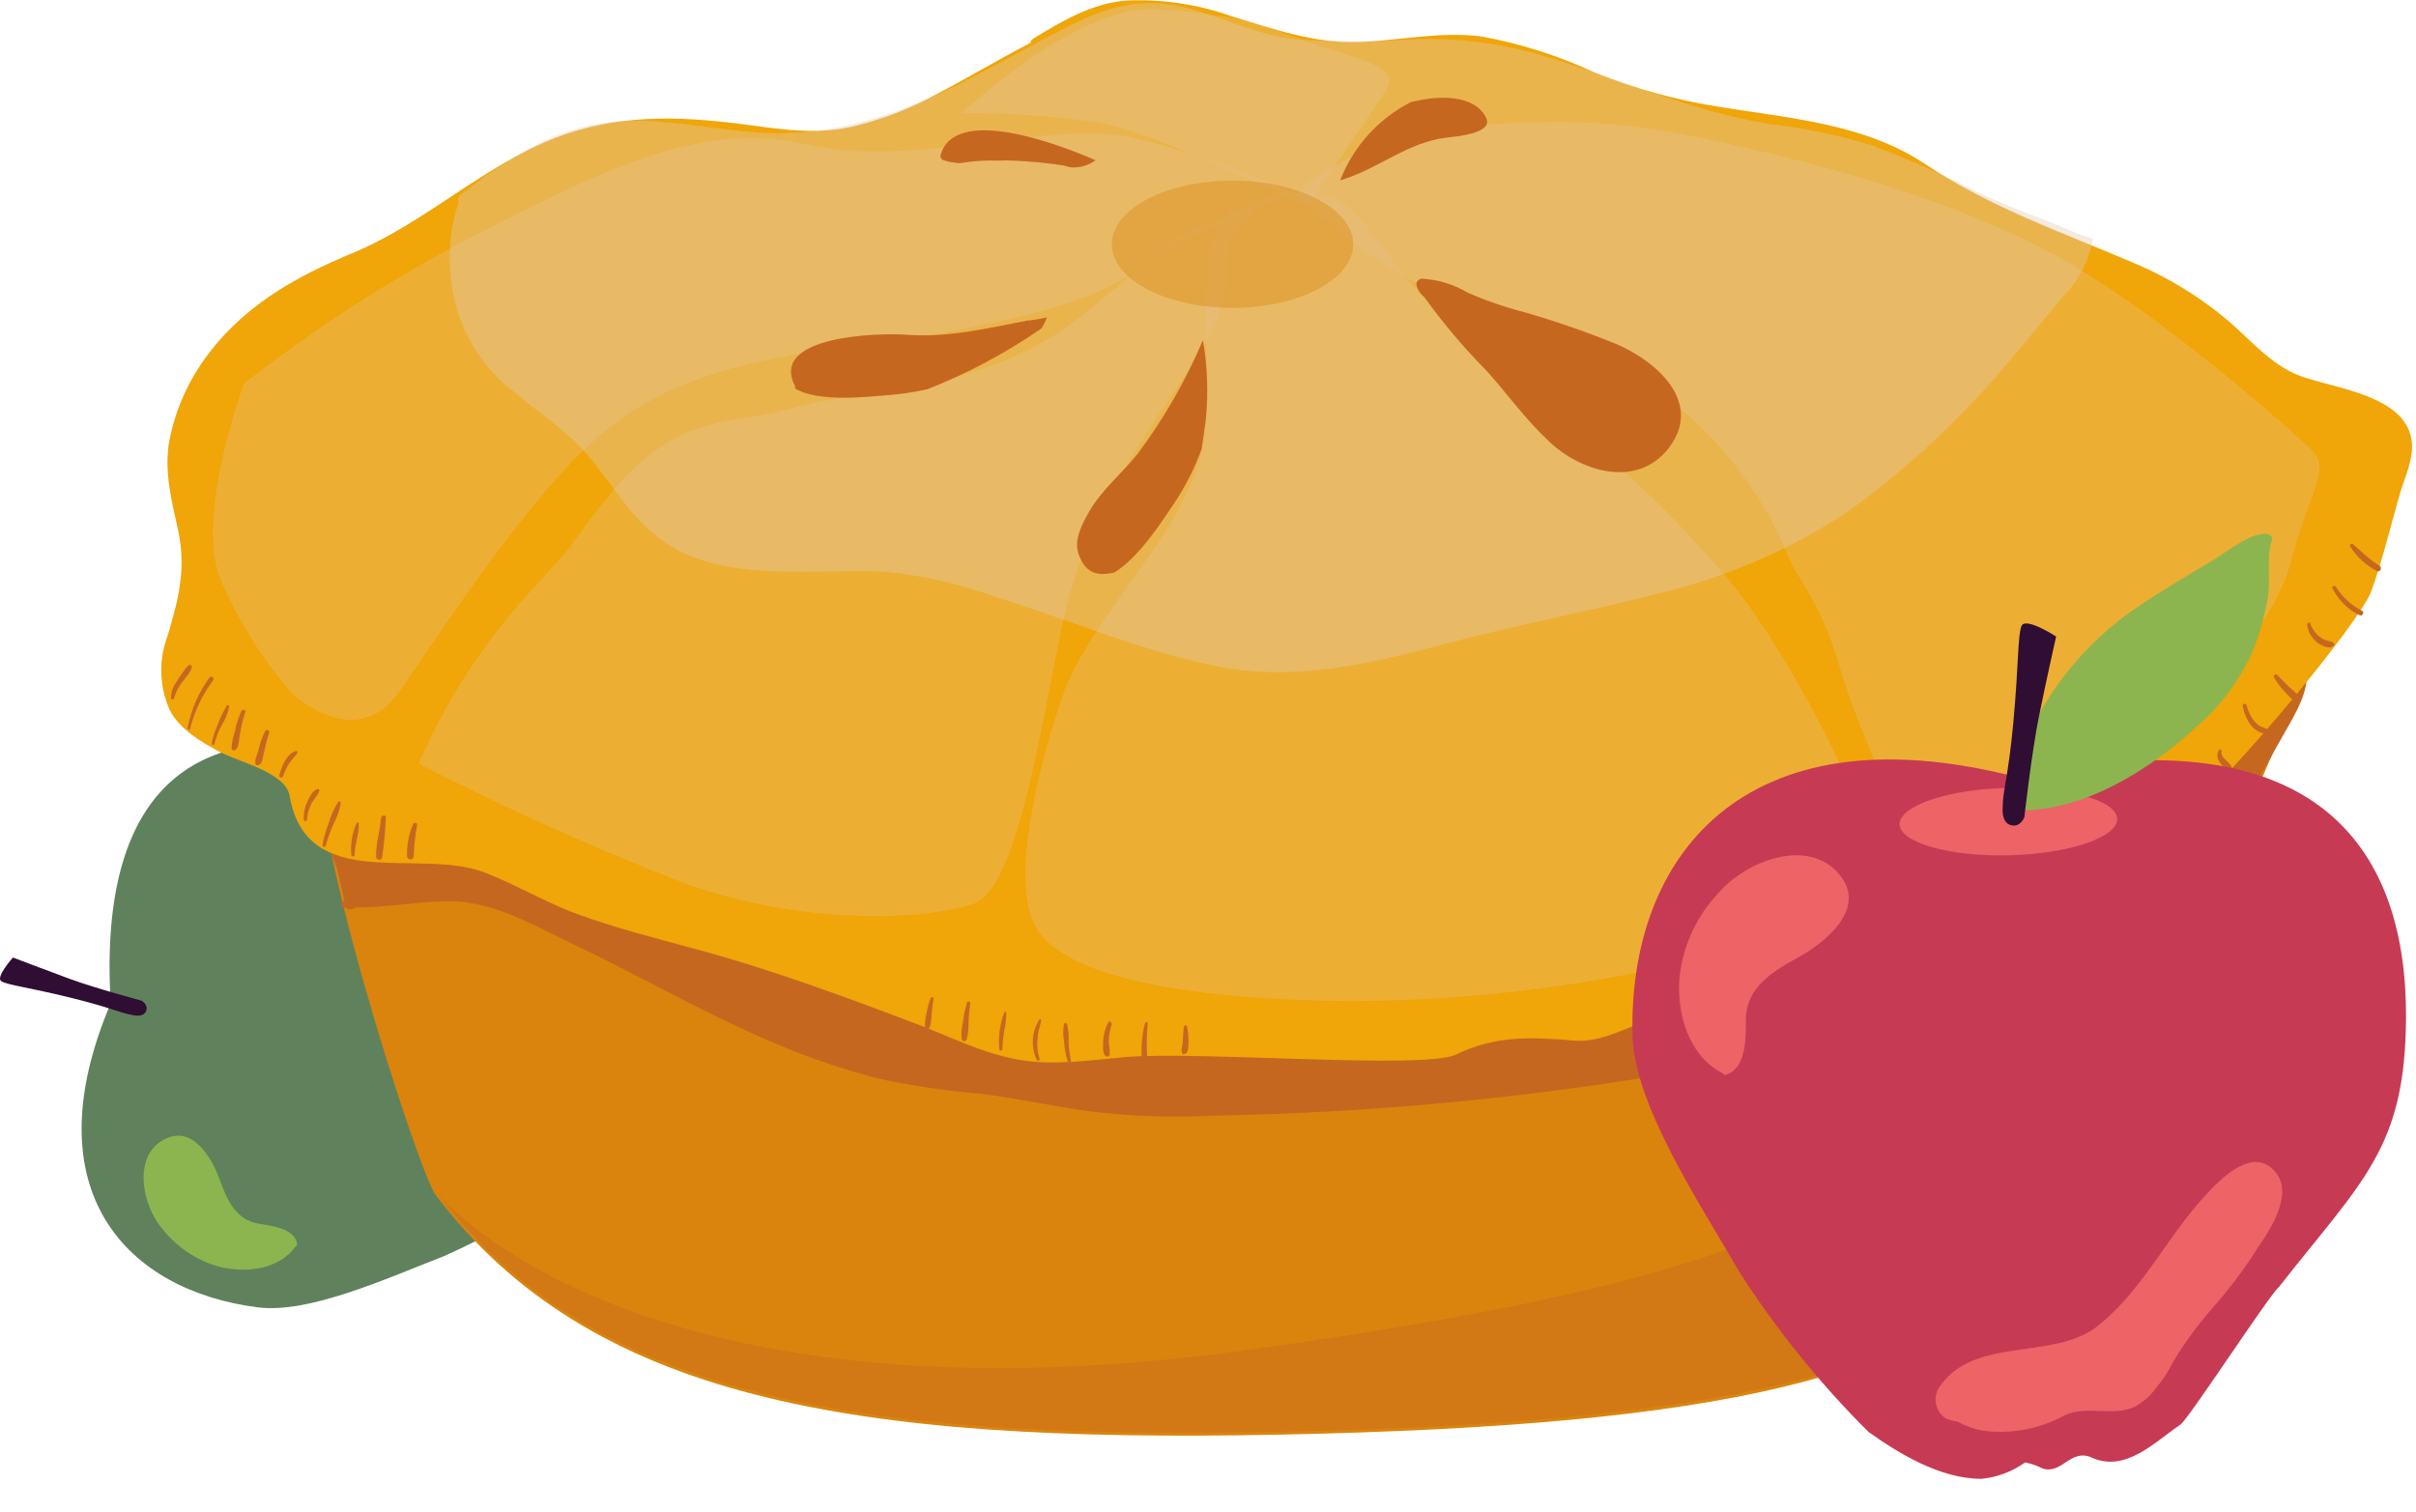 <svg width="222" height="139" viewBox="0 0 222 139" fill="none" xmlns="http://www.w3.org/2000/svg">
    <g clip-path="url(#clip0_1337_3235)">
        <path fill-rule="evenodd" clip-rule="evenodd" d="M10.171 92.218C2.801 109.578 11.772 118.668 23.721 120.165C28.431 120.75 35.494 117.509 40.722 115.486C44.975 113.609 49.012 111.283 52.765 108.548C54.543 106.735 56.639 104.267 57.062 101.529C57.119 100.472 56.892 99.418 56.403 98.476C56.536 98.082 56.731 97.711 56.98 97.376C57.616 96.207 55.897 95.306 56.756 93.996C58.122 91.902 56.321 89.644 55.438 87.784C55.143 87.187 47.55 80.484 47.197 79.841C40.863 73.184 39.156 70.049 30.444 68.68C19.507 66.949 8.899 70.915 10.171 92.218Z" fill="#5F825C"/>
        <g style="mix-blend-mode:multiply" opacity="0.4">
            <path fill-rule="evenodd" clip-rule="evenodd" d="M14.127 85.807C15.375 85.959 15.987 89.317 15.469 93.341C14.951 97.365 13.538 100.453 12.279 100.301C11.019 100.149 10.43 96.792 10.937 92.767C11.443 88.743 12.808 85.643 14.127 85.807Z" fill="#5F825C"/>
        </g>
        <path fill-rule="evenodd" clip-rule="evenodd" d="M15.304 104.63C12.632 105.8 12.879 109.227 13.962 111.45C13.989 111.485 14.008 111.525 14.021 111.567C14.275 112.079 14.591 112.558 14.963 112.994C16.275 114.654 18.085 115.855 20.131 116.422C22.697 117.065 25.641 116.632 27.124 114.609C27.16 114.546 27.219 114.5 27.289 114.48V114.223C26.959 112.912 24.934 112.655 23.851 112.491C21.497 112.129 20.802 110.07 20.084 108.163C19.366 106.256 17.659 103.554 15.304 104.63Z" fill="#8DB54F"/>
        <g style="mix-blend-mode:multiply" opacity="0.4">
            <path fill-rule="evenodd" clip-rule="evenodd" d="M39.486 78.847C37.308 80.017 39.333 82.661 40.38 83.912C42.735 86.814 45.961 88.896 47.927 92.195C49.893 95.494 47.326 100.606 50.47 103.39C50.621 103.525 50.798 103.628 50.99 103.694C51.182 103.76 51.386 103.787 51.588 103.774C51.791 103.761 51.989 103.708 52.171 103.618C52.353 103.528 52.515 103.403 52.648 103.25C52.785 103.029 52.889 102.788 52.954 102.536C53.337 102.051 53.635 101.505 53.837 100.922C54.367 99.092 54.296 97.141 53.637 95.353C53.142 93.751 54.249 92.195 53.766 90.592C53.545 89.995 53.191 89.455 52.73 89.013C52.247 88.456 51.693 87.965 51.082 87.551C49.943 86.609 48.89 85.568 47.939 84.439C46.798 83.096 45.546 81.852 44.195 80.719C42.77 79.374 40.922 78.063 39.486 78.847Z" fill="#5F825C"/>
        </g>
        <path fill-rule="evenodd" clip-rule="evenodd" d="M12.173 93.294C10.995 93.096 10.254 92.628 6.451 91.692C2.648 90.756 0.718 90.545 0.129 90.194C-0.46 89.844 1.189 88.007 1.189 88.007C1.189 88.007 4.038 89.095 6.38 89.96C8.723 90.826 13.008 91.973 13.008 91.973C13.008 91.973 13.68 92.347 13.409 92.955C13.138 93.564 12.173 93.294 12.173 93.294Z" fill="#300D33"/>
        <path fill-rule="evenodd" clip-rule="evenodd" d="M211.912 59.474C208.722 60.212 206.026 62.13 202.706 62.294C199.174 62.469 195.642 61.007 192.192 60.34C184.693 58.89 177.017 58.082 169.435 57.252C154.131 55.567 138.626 54.842 123.262 53.087C107.898 51.332 92.653 49.332 77.277 49.402C69.87 49.421 62.477 50.062 55.179 51.321C49.163 52.362 43.041 53.578 38.003 57.17C34.124 60.005 31.202 63.941 29.62 68.459C27.572 73.957 38.391 107.625 40.028 109.836C54.249 128.553 78.125 132.648 117.411 131.864C159.393 131.022 175.616 126.377 187.507 115.943C193.9 110.339 199.28 95.927 200.245 93.107C201.882 88.135 203.695 83.234 205.39 78.285C206.461 75.15 207.58 72.05 208.922 69.02C210.342 66.174 211.523 63.216 212.454 60.176C212.48 60.094 212.487 60.006 212.472 59.92C212.457 59.834 212.421 59.754 212.368 59.685C212.315 59.616 212.245 59.56 212.166 59.524C212.087 59.487 211.999 59.47 211.912 59.474V59.474Z" fill="#DA840D"/>
        <path fill-rule="evenodd" clip-rule="evenodd" d="M205.554 61.779C200.197 65.522 192.486 65.674 186.211 66.903C170.718 69.944 155.272 72.038 139.461 71.664C123.991 71.313 108.51 69.5 93.099 68.236C77.347 66.95 61.56 66.025 45.76 66.739C42.27 66.866 38.808 67.408 35.447 68.353C33.728 68.845 31.162 69.523 30.302 71.278C30.09 71.733 29.974 72.227 29.961 72.728V72.81C29.184 75.407 30.091 77.583 30.985 79.888C31.197 80.859 31.433 81.83 31.656 82.801C31.256 82.801 31.197 83.409 31.656 83.421H31.786C31.834 83.476 31.894 83.519 31.961 83.549C32.028 83.579 32.101 83.595 32.174 83.595C32.248 83.595 32.321 83.579 32.388 83.549C32.455 83.519 32.514 83.476 32.563 83.421C35.341 83.421 38.096 82.906 40.886 82.836C45.078 82.719 48.633 84.848 52.294 86.603C58.864 89.715 65.068 93.353 71.72 96.114C74.687 97.347 77.74 98.368 80.855 99.167C83.961 99.831 87.107 100.292 90.274 100.547C93.641 100.98 96.972 101.717 100.328 102.173C104.086 102.616 107.875 102.737 111.653 102.536C126.66 102.273 141.621 100.806 156.39 98.149C169.812 95.646 183.233 91.879 194.923 84.684C199.546 81.892 203.461 78.082 206.366 73.547C207.709 71.453 208.85 69.196 210.098 67.043C211.017 65.44 212.123 63.534 211.959 61.673C211.688 57.626 207.202 60.644 205.554 61.779Z" fill="#C66720"/>
        <path opacity="0.4" fill-rule="evenodd" clip-rule="evenodd" d="M115.28 124.002C57.004 132.191 39.557 108.876 40.086 109.567C54.308 128.284 78.195 132.379 117.47 131.595C159.452 130.764 176.511 125.839 188.413 115.404C194.441 110.105 201.116 90.557 202.447 86.755C173.285 110.596 164.962 116.983 115.28 124.002Z" fill="#C66720"/>
        <path fill-rule="evenodd" clip-rule="evenodd" d="M221.589 40.406C220.918 36.3 214.525 35.727 211.37 34.557C208.58 33.528 206.661 31.047 204.389 29.187C201.937 27.173 199.21 25.515 196.289 24.262C189.637 21.408 182.974 19.127 176.911 15.091C171.33 11.359 164.478 10.88 158.074 9.838C154.115 9.224 150.24 8.16 146.525 6.668C143.225 5.127 139.739 4.014 136.153 3.357C132.456 2.866 128.653 3.708 124.957 3.86C120.86 4.024 117.092 2.691 113.243 1.521C110.1 0.39 106.762 -0.107 103.424 0.058C100.316 0.316 97.538 1.954 94.924 3.568C94.858 3.604 94.803 3.657 94.764 3.72C94.725 3.784 94.703 3.856 94.7 3.931C91.745 5.463 88.908 7.171 85.941 8.715C83.466 10.072 80.81 11.076 78.053 11.698C74.675 12.4 71.496 11.839 68.141 11.406C62.254 10.646 56.686 10.505 51.105 12.646C44.465 15.196 39.179 20.39 32.598 23.174C26.935 25.514 22.003 28.287 18.471 33.469C17.001 35.644 15.999 38.097 15.527 40.675C15.092 43.448 15.763 45.963 16.352 48.677C17.129 52.186 16.434 54.994 15.421 58.375C14.559 60.604 14.622 63.083 15.598 65.265C16.516 67.043 18.471 68.19 20.178 69.102C21.885 70.015 26.241 70.997 26.606 73.126C28.16 82.158 38.379 77.923 44.395 80.145C47.35 81.257 50.081 82.941 53.083 84.029C56.532 85.281 60.147 86.217 63.679 87.165C70.742 89.06 77.547 91.587 84.411 94.183C87.436 95.353 90.297 96.804 93.535 97.389C96.772 97.974 100.116 97.447 103.318 97.167C109.97 96.57 131.008 98.337 133.798 96.921C137.412 95.154 140.768 95.318 144.676 95.646C147.726 95.903 150.363 93.657 153.424 93.412C156.942 93.067 160.412 92.341 163.772 91.247C166.769 90.097 169.822 89.097 172.92 88.252C176.451 87.469 179.536 84.93 183.103 84.451C190.037 83.503 195.123 79.642 200.492 75.162C205.366 71.103 216.891 57.111 217.892 54.339C218.893 51.566 219.634 48.49 220.447 45.624C220.894 44.021 221.871 42.114 221.589 40.406Z" fill="#F0A508"/>
        <g opacity="0.5">
            <path opacity="0.5" fill-rule="evenodd" clip-rule="evenodd" d="M112.819 19.782C111.842 21.057 110.665 21.408 110.771 29.339C110.877 37.271 111.642 40.266 108.569 46.279C105.496 52.292 99.539 58.129 97.432 64.528C95.325 70.927 92.664 81.432 95.36 85.515C98.056 89.598 107.875 91.61 121.26 91.972C134.646 92.335 149.327 90.159 157.58 87.609C165.833 85.059 170.601 84.006 172.472 81.76C174.344 79.514 165.008 60.328 158.475 52.841C151.941 45.355 148.809 42.874 141.439 36.674C134.069 30.474 130.843 28.006 127.206 22.999C123.568 17.992 122.626 17.723 118.8 17.781C116.639 17.775 114.536 18.479 112.819 19.782V19.782Z" fill="#E2CAB3"/>
            <path opacity="0.5" fill-rule="evenodd" clip-rule="evenodd" d="M38.461 70.191C43.653 58.293 50.505 52.877 52.424 50.186C57.71 42.781 60.842 39.541 67.847 38.488C74.852 37.435 71.013 37.47 78.972 36.359C86.93 35.248 93.606 33.528 98.986 29.34C104.366 25.152 107.145 21.888 110.005 20.87C112.866 19.852 117.281 17.583 114.149 20.788C111.018 23.994 115.197 25.21 109.311 33.902C103.424 42.594 100.622 47.086 98.527 53.789C96.431 60.492 94.265 81.409 89.474 83.059C84.682 84.708 73.25 85.001 62.631 81.082C54.391 77.868 46.324 74.232 38.461 70.191V70.191Z" fill="#E2CAB3"/>
            <path opacity="0.5" fill-rule="evenodd" clip-rule="evenodd" d="M181.974 75.537C181.974 75.537 191.816 72.483 197.467 67.605C203.118 62.727 208.769 58.176 210.558 51.473C212.348 44.77 214.373 43.097 212.183 41.108C209.993 39.12 198.279 28.556 188.637 23.35C178.995 18.144 166.74 14.857 155.838 12.576C144.936 10.295 139.156 11.628 133.469 11.406C127.783 11.184 118.777 17.7 118.906 17.77C122.054 20.779 125.557 23.398 129.337 25.573C134.446 28.24 146.361 32.756 152.176 36.101C157.992 39.447 162.607 46.84 163.949 50.303C165.291 53.766 167.175 54.842 169.094 61.475C171.013 68.108 176.334 78.789 176.334 78.789L181.974 75.537Z" fill="#E2CAB3"/>
            <path opacity="0.5" fill-rule="evenodd" clip-rule="evenodd" d="M22.427 35.235C22.427 35.235 17.883 47.367 20.237 53.204C21.87 57.033 24.095 60.585 26.83 63.733C26.83 63.733 32.717 69.325 36.731 63.534C40.746 57.743 49.446 44.22 56.357 39.002C63.267 33.785 71.873 32.662 78.254 31.901C84.635 31.141 99.622 28.579 103.766 25.222C107.91 21.864 118.906 17.77 118.906 17.77C114.149 15.6 109.194 13.888 104.108 12.658C96.408 10.903 84.094 15.594 74.099 13.254C64.103 10.915 54.355 16.191 43.289 21.806C35.94 25.645 28.957 30.14 22.427 35.235V35.235Z" fill="#E2CAB3"/>
            <path opacity="0.5" fill-rule="evenodd" clip-rule="evenodd" d="M88.356 10.4C88.356 10.4 98.704 0.702 105.732 0.877C114.621 1.111 117.505 3.053 121.755 4.387C126.594 5.884 128.525 6.481 127.277 8.411C126.029 10.341 120.142 18.94 120.142 18.94C120.142 18.94 106.015 12.049 100.835 11.254C96.703 10.655 92.531 10.369 88.356 10.4V10.4Z" fill="#E2CAB3"/>
        </g>
        <path opacity="0.4" fill-rule="evenodd" clip-rule="evenodd" d="M190.132 21.139C187.342 19.969 184.54 18.998 181.797 17.699C178.584 16.06 175.283 14.6 171.908 13.324C168.862 12.396 165.737 11.749 162.572 11.394C155.414 10.224 148.844 7.288 141.981 5.182C138.046 3.979 133.933 3.449 129.819 3.614C126.24 3.848 122.65 3.848 119.071 3.614C115.539 3.24 112.431 1.614 108.993 0.713C104.814 -0.387 101.341 0.713 97.632 2.69C92.158 5.509 86.695 8.949 80.762 10.75C77.593 11.777 74.276 12.283 70.943 12.248C67.411 12.131 64.044 11.429 60.571 11.195C56.745 10.789 52.882 11.488 49.446 13.207C46.837 14.581 44.379 16.219 42.111 18.097C42.099 18.303 42.099 18.51 42.111 18.717C41.426 20.704 41.182 22.815 41.393 24.905C41.497 27.038 42.059 29.124 43.042 31.023C44.025 32.922 45.405 34.589 47.091 35.913C49.54 37.972 52.106 39.552 54.155 42.02C56.203 44.488 57.687 47.062 60.041 49.039C63.879 52.291 68.977 52.549 73.804 52.549C76.347 52.549 78.878 52.42 81.409 52.549C84.883 52.912 88.299 53.698 91.581 54.888C98.362 56.994 105.014 59.907 112.019 61.276C119.024 62.644 125.97 60.995 132.774 59.182C139.579 57.368 146.29 56.152 152.953 54.397C158.978 52.925 164.696 50.415 169.847 46.98C175.345 43.011 180.317 38.37 184.646 33.164C186.306 31.246 187.883 29.257 189.52 27.315C190.975 25.852 191.948 23.983 192.31 21.957C191.571 21.721 190.844 21.448 190.132 21.139V21.139Z" fill="#E2CAB3"/>
        <path fill-rule="evenodd" clip-rule="evenodd" d="M96.195 29.176C95.654 29.293 95.112 29.386 94.606 29.456H94.441C90.745 30.17 87.083 31.059 83.281 30.767C80.714 30.58 70.684 30.849 73.038 35.446C73.066 35.526 73.066 35.612 73.038 35.692C75.11 37.002 79.713 36.464 81.279 36.347C82.607 36.257 83.925 36.065 85.223 35.774C88.916 34.319 92.427 32.446 95.689 30.194C95.9 29.877 96.07 29.535 96.195 29.176Z" fill="#C66720"/>
        <path fill-rule="evenodd" clip-rule="evenodd" d="M110.794 38.604C111.038 36.155 110.951 33.684 110.535 31.258C108.963 34.97 106.947 38.481 104.531 41.716C103.118 43.483 101.247 45.015 100.105 46.98C99.492 48.033 98.645 49.601 99.092 50.888C99.799 52.911 101.046 52.9 102.377 52.631C104.661 51.227 106.756 47.951 107.886 46.267C108.932 44.706 109.782 43.025 110.418 41.26C110.547 40.383 110.665 39.505 110.794 38.604Z" fill="#C66720"/>
        <path fill-rule="evenodd" clip-rule="evenodd" d="M148.432 31.585C145.671 30.468 142.854 29.496 139.991 28.673C138.243 28.221 136.534 27.63 134.881 26.906C133.613 26.149 132.179 25.708 130.702 25.619C130.613 25.613 130.523 25.631 130.443 25.669C130.362 25.708 130.293 25.767 130.242 25.84C130.191 25.913 130.16 25.997 130.152 26.086C130.144 26.174 130.159 26.264 130.196 26.345C130.313 26.717 130.543 27.044 130.855 27.28C132.611 29.72 134.555 32.02 136.671 34.159C138.566 36.288 140.203 38.581 142.322 40.558C145.194 43.307 150.386 44.98 153.33 41.19C156.579 36.967 152.152 33.141 148.432 31.585Z" fill="#C66720"/>
        <path fill-rule="evenodd" clip-rule="evenodd" d="M136.565 10.856C135.564 8.715 132.315 8.773 130.161 9.276C129.986 9.299 129.813 9.334 129.643 9.382C126.661 10.906 124.348 13.466 123.144 16.576V16.576C126.676 15.535 129.278 13.067 133.01 12.634C133.61 12.563 137.248 12.294 136.565 10.856Z" fill="#C66720"/>
        <path fill-rule="evenodd" clip-rule="evenodd" d="M86.742 14.74C87.215 14.89 87.706 14.976 88.202 14.997C89.368 14.799 90.551 14.72 91.734 14.763C92.192 14.74 92.652 14.74 93.111 14.763C94.653 14.825 96.189 14.973 97.714 15.208L98.315 15.372C99.153 15.46 99.994 15.23 100.669 14.728C97.22 13.219 87.719 9.639 86.424 14.26C86.406 14.365 86.429 14.473 86.488 14.562C86.547 14.651 86.638 14.715 86.742 14.74V14.74Z" fill="#C66720"/>
        <path fill-rule="evenodd" clip-rule="evenodd" d="M22.168 65.37C21.892 65.979 21.695 66.619 21.579 67.277C21.403 67.766 21.3 68.278 21.273 68.798C21.279 68.83 21.292 68.861 21.312 68.888C21.332 68.914 21.358 68.936 21.388 68.951C21.417 68.966 21.45 68.973 21.484 68.973C21.517 68.973 21.55 68.965 21.579 68.95C21.933 68.751 21.945 68.154 22.003 67.78C22.11 66.985 22.291 66.202 22.545 65.44C22.639 65.265 22.274 65.148 22.168 65.37Z" fill="#C66720"/>
        <path fill-rule="evenodd" clip-rule="evenodd" d="M24.381 67.183C24.08 67.763 23.862 68.381 23.733 69.02C23.639 69.359 23.368 69.897 23.474 70.19C23.481 70.228 23.499 70.263 23.527 70.29C23.554 70.317 23.589 70.335 23.627 70.342C24.075 70.342 24.122 69.757 24.192 69.441C24.357 68.751 24.499 68.037 24.734 67.359C24.817 67.16 24.499 66.973 24.381 67.183Z" fill="#C66720"/>
        <path fill-rule="evenodd" clip-rule="evenodd" d="M35.024 75.162C34.919 76.331 34.542 77.501 34.553 78.741C34.553 79.092 35.107 79.151 35.119 78.741C35.297 77.535 35.41 76.321 35.46 75.103C35.448 74.869 35.048 74.928 35.024 75.162Z" fill="#C66720"/>
        <path fill-rule="evenodd" clip-rule="evenodd" d="M37.944 75.77C37.559 76.693 37.374 77.685 37.402 78.683C37.402 79.058 38.003 79.128 38.014 78.683C38.049 77.718 38.155 76.756 38.332 75.805C38.379 75.618 38.026 75.56 37.944 75.77Z" fill="#C66720"/>
        <path fill-rule="evenodd" clip-rule="evenodd" d="M85.519 91.738C85.341 92.179 85.215 92.638 85.142 93.107C85.031 93.526 84.983 93.96 85.001 94.394C85.016 94.44 85.046 94.481 85.086 94.51C85.126 94.539 85.175 94.555 85.224 94.555C85.274 94.555 85.322 94.539 85.362 94.51C85.402 94.481 85.432 94.44 85.448 94.394C85.547 94.011 85.599 93.618 85.601 93.224C85.672 92.732 85.695 92.241 85.789 91.75C85.813 91.644 85.577 91.609 85.519 91.738Z" fill="#C66720"/>
        <path fill-rule="evenodd" clip-rule="evenodd" d="M88.862 92.148C88.678 92.739 88.552 93.346 88.485 93.962C88.353 94.477 88.313 95.012 88.367 95.541C88.386 95.586 88.417 95.626 88.458 95.653C88.499 95.681 88.547 95.695 88.597 95.695C88.646 95.695 88.695 95.681 88.735 95.653C88.776 95.626 88.808 95.586 88.826 95.541C88.952 95.08 89.008 94.603 88.991 94.125C88.991 93.47 89.097 92.815 89.156 92.172C89.15 92.139 89.133 92.109 89.108 92.087C89.083 92.064 89.051 92.051 89.018 92.048C88.984 92.046 88.951 92.054 88.923 92.072C88.894 92.09 88.873 92.117 88.862 92.148V92.148Z" fill="#C66720"/>
        <path fill-rule="evenodd" clip-rule="evenodd" d="M102.153 94.148C102.153 93.961 101.93 93.797 101.836 93.972C101.532 94.551 101.371 95.192 101.365 95.844C101.365 96.172 101.282 97.014 101.694 97.096C101.721 97.105 101.748 97.109 101.776 97.108C101.804 97.106 101.831 97.099 101.857 97.087C101.882 97.075 101.904 97.059 101.923 97.038C101.941 97.017 101.956 96.993 101.965 96.967C101.984 96.603 101.956 96.237 101.883 95.879C101.878 95.291 101.969 94.707 102.153 94.148V94.148Z" fill="#C66720"/>
        <path fill-rule="evenodd" clip-rule="evenodd" d="M105.461 94.032C105.453 94.005 105.437 93.983 105.414 93.966C105.392 93.95 105.365 93.941 105.338 93.941C105.31 93.941 105.283 93.95 105.261 93.966C105.239 93.983 105.222 94.005 105.214 94.032C104.954 95.032 104.851 96.066 104.908 97.097C104.908 97.413 105.414 97.448 105.402 97.097C105.347 96.075 105.367 95.051 105.461 94.032V94.032Z" fill="#C66720"/>
        <path fill-rule="evenodd" clip-rule="evenodd" d="M109.087 94.394C109.087 94.354 109.071 94.315 109.042 94.287C109.013 94.258 108.975 94.242 108.934 94.242C108.893 94.242 108.854 94.258 108.826 94.287C108.797 94.315 108.781 94.354 108.781 94.394C108.734 94.862 108.699 95.33 108.675 95.798C108.675 96.137 108.44 96.582 108.675 96.874C108.694 96.889 108.716 96.896 108.74 96.896C108.763 96.896 108.786 96.889 108.804 96.874C109.205 96.874 109.181 96.231 109.205 95.927C109.226 95.413 109.187 94.899 109.087 94.394V94.394Z" fill="#C66720"/>
        <path fill-rule="evenodd" clip-rule="evenodd" d="M173.579 87.083C173.579 87.153 173.579 86.966 173.579 86.942C173.508 86.775 173.449 86.603 173.403 86.427C173.285 85.971 173.261 85.48 173.12 85.024C173.12 84.895 172.861 84.825 172.826 85.024C172.791 85.222 172.826 87.796 173.556 87.363C173.582 87.351 173.604 87.332 173.62 87.309C173.636 87.285 173.646 87.258 173.648 87.23C173.65 87.201 173.645 87.173 173.633 87.147C173.621 87.121 173.603 87.099 173.579 87.083V87.083Z" fill="#C66720"/>
        <path fill-rule="evenodd" clip-rule="evenodd" d="M177.771 86.03C177.537 85.313 177.254 84.614 176.923 83.936C176.907 83.888 176.873 83.848 176.828 83.825C176.783 83.802 176.73 83.797 176.682 83.813C176.633 83.828 176.593 83.862 176.57 83.907C176.547 83.952 176.542 84.005 176.558 84.053C176.734 84.808 176.962 85.551 177.241 86.275C177.37 86.626 177.912 86.381 177.771 86.03Z" fill="#C66720"/>
        <path fill-rule="evenodd" clip-rule="evenodd" d="M181.797 83.959C181.388 83.374 181.111 82.707 180.985 82.005C180.974 81.962 180.949 81.924 180.914 81.897C180.878 81.869 180.835 81.855 180.79 81.855C180.746 81.855 180.702 81.869 180.667 81.897C180.632 81.924 180.607 81.962 180.596 82.005C180.542 82.844 180.793 83.674 181.302 84.345C181.526 84.719 182.032 84.298 181.797 83.959Z" fill="#C66720"/>
        <path fill-rule="evenodd" clip-rule="evenodd" d="M186.812 83.386C186.416 83.056 186.092 82.649 185.859 82.19C185.627 81.732 185.49 81.231 185.458 80.719C185.461 80.691 185.455 80.662 185.441 80.638C185.427 80.613 185.406 80.593 185.381 80.58C185.355 80.568 185.327 80.563 185.298 80.567C185.27 80.571 185.244 80.583 185.223 80.602C184.187 81.327 185.741 83.199 186.318 83.749C186.612 84.076 187.106 83.678 186.812 83.386Z" fill="#C66720"/>
        <path fill-rule="evenodd" clip-rule="evenodd" d="M192.487 80.719C191.864 79.671 191.176 78.663 190.427 77.701C190.344 77.56 190.073 77.607 190.132 77.794C190.497 78.964 191.533 79.795 192.04 80.93C192.169 81.245 192.616 81.035 192.487 80.719Z" fill="#C66720"/>
        <path fill-rule="evenodd" clip-rule="evenodd" d="M197.172 77.104C197.066 76.882 196.784 76.753 196.595 76.613L195.665 75.934C195.43 75.759 195.182 75.595 194.935 75.431C194.688 75.267 194.676 75.361 194.57 75.302C194.464 75.244 194.476 75.302 194.511 75.302C194.547 75.302 194.57 75.49 194.653 75.571C194.861 75.786 195.081 75.989 195.312 76.18C195.606 76.437 195.912 76.671 196.218 76.905C196.525 77.139 196.689 77.338 196.96 77.338C196.99 77.338 197.02 77.332 197.047 77.32C197.074 77.308 197.099 77.29 197.119 77.268C197.139 77.246 197.154 77.22 197.163 77.192C197.172 77.163 197.175 77.133 197.172 77.104V77.104Z" fill="#C66720"/>
        <path fill-rule="evenodd" clip-rule="evenodd" d="M201.164 74.179C201.142 74.111 201.102 74.05 201.048 74.003C200.994 73.955 200.928 73.923 200.857 73.91C200.638 73.809 200.435 73.675 200.257 73.512C199.842 73.151 199.485 72.729 199.197 72.26C199.068 72.062 198.762 72.26 198.856 72.483C199.107 73.042 199.472 73.544 199.927 73.957C200.21 74.214 200.74 74.647 201.105 74.401C201.136 74.375 201.159 74.339 201.17 74.299C201.18 74.26 201.178 74.218 201.164 74.179Z" fill="#C66720"/>
        <path fill-rule="evenodd" clip-rule="evenodd" d="M214.455 59.135C214.401 59.072 214.335 59.021 214.26 58.984C214.185 58.948 214.103 58.928 214.019 58.925C213.758 58.88 213.509 58.78 213.289 58.632C212.821 58.311 212.47 57.847 212.289 57.31C212.289 57.135 211.983 57.24 211.994 57.404C212.068 58.035 212.384 58.614 212.877 59.018C213.219 59.299 214.055 59.755 214.443 59.346C214.47 59.318 214.486 59.281 214.488 59.243C214.49 59.204 214.478 59.166 214.455 59.135V59.135Z" fill="#C66720"/>
        <path fill-rule="evenodd" clip-rule="evenodd" d="M217.057 56.151C216.062 55.64 215.224 54.873 214.631 53.929C214.525 53.753 214.219 53.929 214.325 54.081C214.867 55.161 215.753 56.033 216.845 56.561C217.08 56.654 217.292 56.257 217.057 56.151Z" fill="#C66720"/>
        <path fill-rule="evenodd" clip-rule="evenodd" d="M218.669 52.022C218.218 51.73 217.785 51.41 217.374 51.063C216.974 50.7 216.597 50.338 216.197 50.01C216.044 49.893 215.844 50.116 215.973 50.268C216.586 51.215 217.439 51.985 218.446 52.502C218.507 52.517 218.571 52.511 218.628 52.484C218.685 52.457 218.731 52.411 218.757 52.354C218.784 52.297 218.789 52.233 218.773 52.173C218.757 52.112 218.72 52.059 218.669 52.022Z" fill="#C66720"/>
        <path fill-rule="evenodd" clip-rule="evenodd" d="M19.248 62.282C18.229 63.67 17.541 65.27 17.235 66.961C17.235 67.102 17.436 67.114 17.471 66.961C17.875 65.355 18.595 63.844 19.59 62.516C19.731 62.294 19.39 62.06 19.248 62.282Z" fill="#C66720"/>
        <path fill-rule="evenodd" clip-rule="evenodd" d="M17.412 61.124C17.153 61.241 17.047 61.464 16.871 61.697C16.694 61.931 16.388 62.376 16.176 62.739C15.876 63.154 15.715 63.654 15.717 64.166C15.717 64.341 15.988 64.306 15.999 64.166C16.136 63.636 16.385 63.142 16.729 62.715C17.012 62.282 17.565 61.791 17.624 61.276C17.626 61.25 17.621 61.224 17.61 61.2C17.599 61.177 17.582 61.156 17.561 61.141C17.54 61.126 17.515 61.116 17.489 61.113C17.463 61.11 17.436 61.114 17.412 61.124V61.124Z" fill="#C66720"/>
        <path fill-rule="evenodd" clip-rule="evenodd" d="M20.814 64.926C20.483 65.455 20.215 66.02 20.014 66.61C19.752 67.161 19.562 67.743 19.449 68.342C19.449 68.494 19.672 68.54 19.708 68.342C19.859 67.765 20.076 67.208 20.355 66.68C20.699 66.149 20.939 65.557 21.062 64.937C21.063 64.905 21.052 64.873 21.03 64.849C21.008 64.825 20.977 64.81 20.944 64.809C20.911 64.807 20.879 64.819 20.855 64.841C20.831 64.862 20.816 64.893 20.814 64.926V64.926Z" fill="#C66720"/>
        <path fill-rule="evenodd" clip-rule="evenodd" d="M27.195 69.02C26.311 69.29 25.899 70.448 25.664 71.255C25.655 71.296 25.662 71.34 25.683 71.377C25.703 71.414 25.737 71.442 25.777 71.457C25.818 71.471 25.862 71.47 25.901 71.455C25.941 71.439 25.974 71.41 25.994 71.372C26.135 70.963 26.32 70.571 26.547 70.202C26.771 69.851 27.088 69.559 27.324 69.208C27.371 69.138 27.3 69.02 27.195 69.02Z" fill="#C66720"/>
        <path fill-rule="evenodd" clip-rule="evenodd" d="M29.149 72.53C28.69 72.693 28.443 73.267 28.231 73.699C27.991 74.203 27.881 74.758 27.913 75.314C27.913 75.501 28.196 75.536 28.207 75.314C28.247 74.849 28.366 74.394 28.561 73.969C28.749 73.512 29.208 73.161 29.338 72.705C29.347 72.679 29.348 72.652 29.341 72.625C29.335 72.599 29.321 72.575 29.301 72.556C29.281 72.538 29.256 72.525 29.229 72.521C29.202 72.516 29.174 72.519 29.149 72.53Z" fill="#C66720"/>
        <path fill-rule="evenodd" clip-rule="evenodd" d="M31.044 73.758C30.667 74.356 30.381 75.007 30.197 75.688C29.945 76.323 29.755 76.982 29.631 77.653C29.622 77.694 29.629 77.736 29.651 77.771C29.673 77.806 29.709 77.831 29.749 77.841C29.79 77.85 29.832 77.843 29.868 77.821C29.903 77.799 29.928 77.764 29.938 77.724C30.113 77.072 30.337 76.435 30.609 75.817C30.941 75.196 31.179 74.53 31.315 73.84C31.32 73.822 31.322 73.804 31.32 73.785C31.319 73.767 31.313 73.749 31.305 73.733C31.296 73.716 31.284 73.702 31.27 73.69C31.255 73.678 31.239 73.67 31.221 73.664C31.203 73.659 31.184 73.657 31.166 73.659C31.147 73.661 31.129 73.666 31.113 73.675C31.097 73.683 31.082 73.695 31.07 73.71C31.058 73.724 31.05 73.74 31.044 73.758V73.758Z" fill="#C66720"/>
        <path fill-rule="evenodd" clip-rule="evenodd" d="M32.775 75.642C32.365 76.556 32.194 77.558 32.281 78.555C32.281 78.754 32.587 78.777 32.587 78.555C32.587 77.584 33.022 76.624 32.963 75.665C32.957 75.647 32.945 75.63 32.93 75.618C32.915 75.606 32.896 75.598 32.877 75.596C32.857 75.593 32.837 75.596 32.819 75.604C32.801 75.612 32.786 75.626 32.775 75.642V75.642Z" fill="#C66720"/>
        <path fill-rule="evenodd" clip-rule="evenodd" d="M92.287 93.049C91.871 94.133 91.714 95.299 91.828 96.453C91.828 96.605 92.099 96.594 92.111 96.453C92.111 95.892 92.193 95.283 92.264 94.78C92.4 94.225 92.467 93.656 92.464 93.084C92.464 92.967 92.323 92.979 92.287 93.049Z" fill="#C66720"/>
        <path fill-rule="evenodd" clip-rule="evenodd" d="M95.36 95.295C95.36 94.757 95.619 94.277 95.666 93.739C95.659 93.721 95.647 93.705 95.632 93.695C95.616 93.684 95.597 93.678 95.578 93.678C95.559 93.678 95.54 93.684 95.524 93.695C95.508 93.705 95.496 93.721 95.49 93.739C95.147 94.286 94.948 94.91 94.909 95.553C94.87 96.197 94.993 96.839 95.266 97.424C95.348 97.599 95.584 97.424 95.525 97.307C95.314 96.658 95.258 95.969 95.36 95.295V95.295Z" fill="#C66720"/>
        <path fill-rule="evenodd" clip-rule="evenodd" d="M98.186 95.693C98.222 95.158 98.175 94.621 98.045 94.102C98.032 94.077 98.012 94.057 97.988 94.042C97.964 94.028 97.937 94.02 97.909 94.02C97.881 94.02 97.854 94.028 97.83 94.042C97.806 94.057 97.787 94.077 97.774 94.102C97.674 94.631 97.674 95.175 97.774 95.704C97.808 96.315 97.915 96.92 98.092 97.506C98.092 97.705 98.457 97.658 98.409 97.506C98.285 96.909 98.21 96.302 98.186 95.693V95.693Z" fill="#C66720"/>
        <path fill-rule="evenodd" clip-rule="evenodd" d="M204.13 69.02C204.13 68.891 203.954 68.821 203.895 68.926C203.797 69.078 203.746 69.255 203.746 69.435C203.746 69.615 203.797 69.792 203.895 69.944C204.083 70.306 204.542 70.845 204.99 70.786C205.025 70.778 205.056 70.756 205.076 70.725C205.096 70.695 205.103 70.658 205.096 70.622C204.978 69.991 203.977 69.733 204.13 69.02Z" fill="#C66720"/>
        <path fill-rule="evenodd" clip-rule="evenodd" d="M208.38 67.137C208.263 66.95 208.157 66.926 207.945 66.856C207.655 66.766 207.398 66.596 207.203 66.365C206.827 65.923 206.564 65.397 206.438 64.832C206.433 64.809 206.424 64.787 206.411 64.768C206.398 64.748 206.381 64.732 206.361 64.719C206.341 64.706 206.319 64.696 206.296 64.692C206.273 64.687 206.249 64.687 206.226 64.692C206.203 64.697 206.181 64.706 206.161 64.719C206.141 64.732 206.124 64.749 206.111 64.768C206.098 64.788 206.089 64.81 206.084 64.833C206.08 64.856 206.08 64.879 206.085 64.903C206.191 65.548 206.453 66.158 206.85 66.681C207.144 67.043 207.921 67.64 208.392 67.312C208.409 67.285 208.416 67.254 208.414 67.223C208.412 67.191 208.4 67.161 208.38 67.137V67.137Z" fill="#C66720"/>
        <path fill-rule="evenodd" clip-rule="evenodd" d="M210.381 63.172C210.016 62.809 209.628 62.446 209.286 62.06C209.145 61.896 208.851 62.06 208.957 62.259C209.223 62.73 209.547 63.166 209.922 63.557C210.24 63.885 210.593 64.412 211.099 64.447C211.124 64.449 211.149 64.445 211.172 64.436C211.195 64.427 211.216 64.413 211.233 64.395C211.25 64.377 211.263 64.356 211.27 64.332C211.278 64.309 211.28 64.284 211.276 64.259C211.205 63.803 210.734 63.499 210.381 63.172Z" fill="#C66720"/>
        <path opacity="0.4" fill-rule="evenodd" clip-rule="evenodd" d="M124.345 22.449C124.345 25.666 119.388 28.298 113.255 28.298C107.121 28.298 102.165 25.689 102.165 22.449C102.165 19.208 107.121 16.6 113.255 16.6C119.388 16.6 124.345 19.232 124.345 22.449Z" fill="#DA840D"/>
        <path fill-rule="evenodd" clip-rule="evenodd" d="M185.069 71.36C160.064 65.055 149.598 78.894 150.01 95.178C150.175 101.542 156.014 110.316 159.852 116.948C163.256 122.248 167.227 127.167 171.695 131.618C174.521 133.619 178.288 135.923 182.067 135.923C183.516 135.781 184.901 135.261 186.082 134.414C186.635 134.522 187.17 134.707 187.671 134.964C189.461 135.572 190.25 133.092 192.204 133.97C195.324 135.385 198.02 132.507 200.351 130.94C201.104 130.437 208.592 118.902 209.404 118.294C217.115 108.455 221 105.554 221.083 93.61C221.177 78.683 213.631 65.312 185.069 71.36Z" fill="#C73A54"/>
        <g style="mix-blend-mode:multiply">
            <path fill-rule="evenodd" clip-rule="evenodd" d="M194.547 75.267C194.547 76.975 190.144 78.472 184.622 78.613C179.101 78.753 174.592 77.443 174.545 75.77C174.498 74.097 178.948 72.529 184.469 72.424C189.991 72.319 194.5 73.559 194.547 75.267Z" fill="#ED6366"/>
        </g>
        <path fill-rule="evenodd" clip-rule="evenodd" d="M169.318 80.789C167.116 77.478 162.607 78.449 159.817 80.391L159.676 80.496C159.028 80.931 158.442 81.45 157.934 82.04C155.949 84.133 154.691 86.802 154.343 89.656C154.001 93.165 155.19 97.061 158.24 98.617C158.326 98.661 158.396 98.73 158.44 98.816C158.557 98.791 158.671 98.756 158.781 98.71C160.5 98.009 160.418 95.201 160.429 93.774C160.429 90.604 163.078 89.2 165.504 87.843C167.729 86.568 171.249 83.701 169.318 80.789Z" fill="#ED6366"/>
        <g style="mix-blend-mode:multiply">
            <path fill-rule="evenodd" clip-rule="evenodd" d="M209.157 107.812C207.085 105.156 203.977 108.397 202.493 110.035C199.044 113.837 196.889 118.528 192.816 121.827C188.742 125.125 181.349 122.727 178.182 127.524C178.034 127.755 177.933 128.013 177.886 128.282C177.838 128.552 177.845 128.829 177.905 129.096C177.965 129.363 178.078 129.616 178.236 129.84C178.395 130.064 178.597 130.255 178.83 130.401C179.159 130.53 179.503 130.616 179.854 130.659C180.586 131.067 181.382 131.352 182.209 131.501C184.791 131.836 187.414 131.345 189.696 130.097C191.768 129.115 194.111 130.261 196.171 129.29C196.933 128.878 197.589 128.297 198.09 127.594C198.751 126.833 199.305 125.987 199.738 125.079C200.775 123.375 201.956 121.762 203.27 120.259C204.867 118.458 206.312 116.529 207.591 114.492C209.121 112.304 210.511 109.567 209.157 107.812Z" fill="#ED6366"/>
        </g>
        <path fill-rule="evenodd" clip-rule="evenodd" d="M208.498 49.133C207.109 48.665 204.554 50.77 203.471 51.414C200.998 52.888 198.491 54.373 196.113 55.988C192.5 58.505 189.506 61.8 187.354 65.627C186.456 67.257 185.854 69.031 185.576 70.868C185.21 71.833 185.027 72.856 185.034 73.886C185.028 73.959 185.036 74.031 185.058 74.101C185.08 74.17 185.115 74.234 185.163 74.289C185.21 74.345 185.267 74.391 185.332 74.424C185.397 74.457 185.468 74.477 185.541 74.483C191.568 74.553 197.737 70.634 201.952 66.692C204.16 64.757 205.91 62.36 207.073 59.673C207.653 58.157 208.087 56.591 208.368 54.993C208.698 53.286 208.203 51.215 208.757 49.636C208.787 49.535 208.777 49.426 208.729 49.333C208.68 49.239 208.598 49.167 208.498 49.133V49.133Z" fill="#8DB54F"/>
        <path fill-rule="evenodd" clip-rule="evenodd" d="M184.021 74.273C184.021 72.6 184.528 71.559 185.01 66.295C185.493 61.031 185.399 58.398 185.752 57.533C186.105 56.667 188.931 58.504 188.931 58.504C188.931 58.504 188.024 62.54 187.353 65.85C186.682 69.161 186.011 75.115 186.011 75.115C186.011 75.115 185.646 76.086 184.763 75.841C183.88 75.595 184.021 74.273 184.021 74.273Z" fill="#300D33"/>
    </g>
    <defs>
        <clipPath id="clip0_1337_3235">
            <rect width="221.649" height="139" fill="white"/>
        </clipPath>
    </defs>
</svg>
